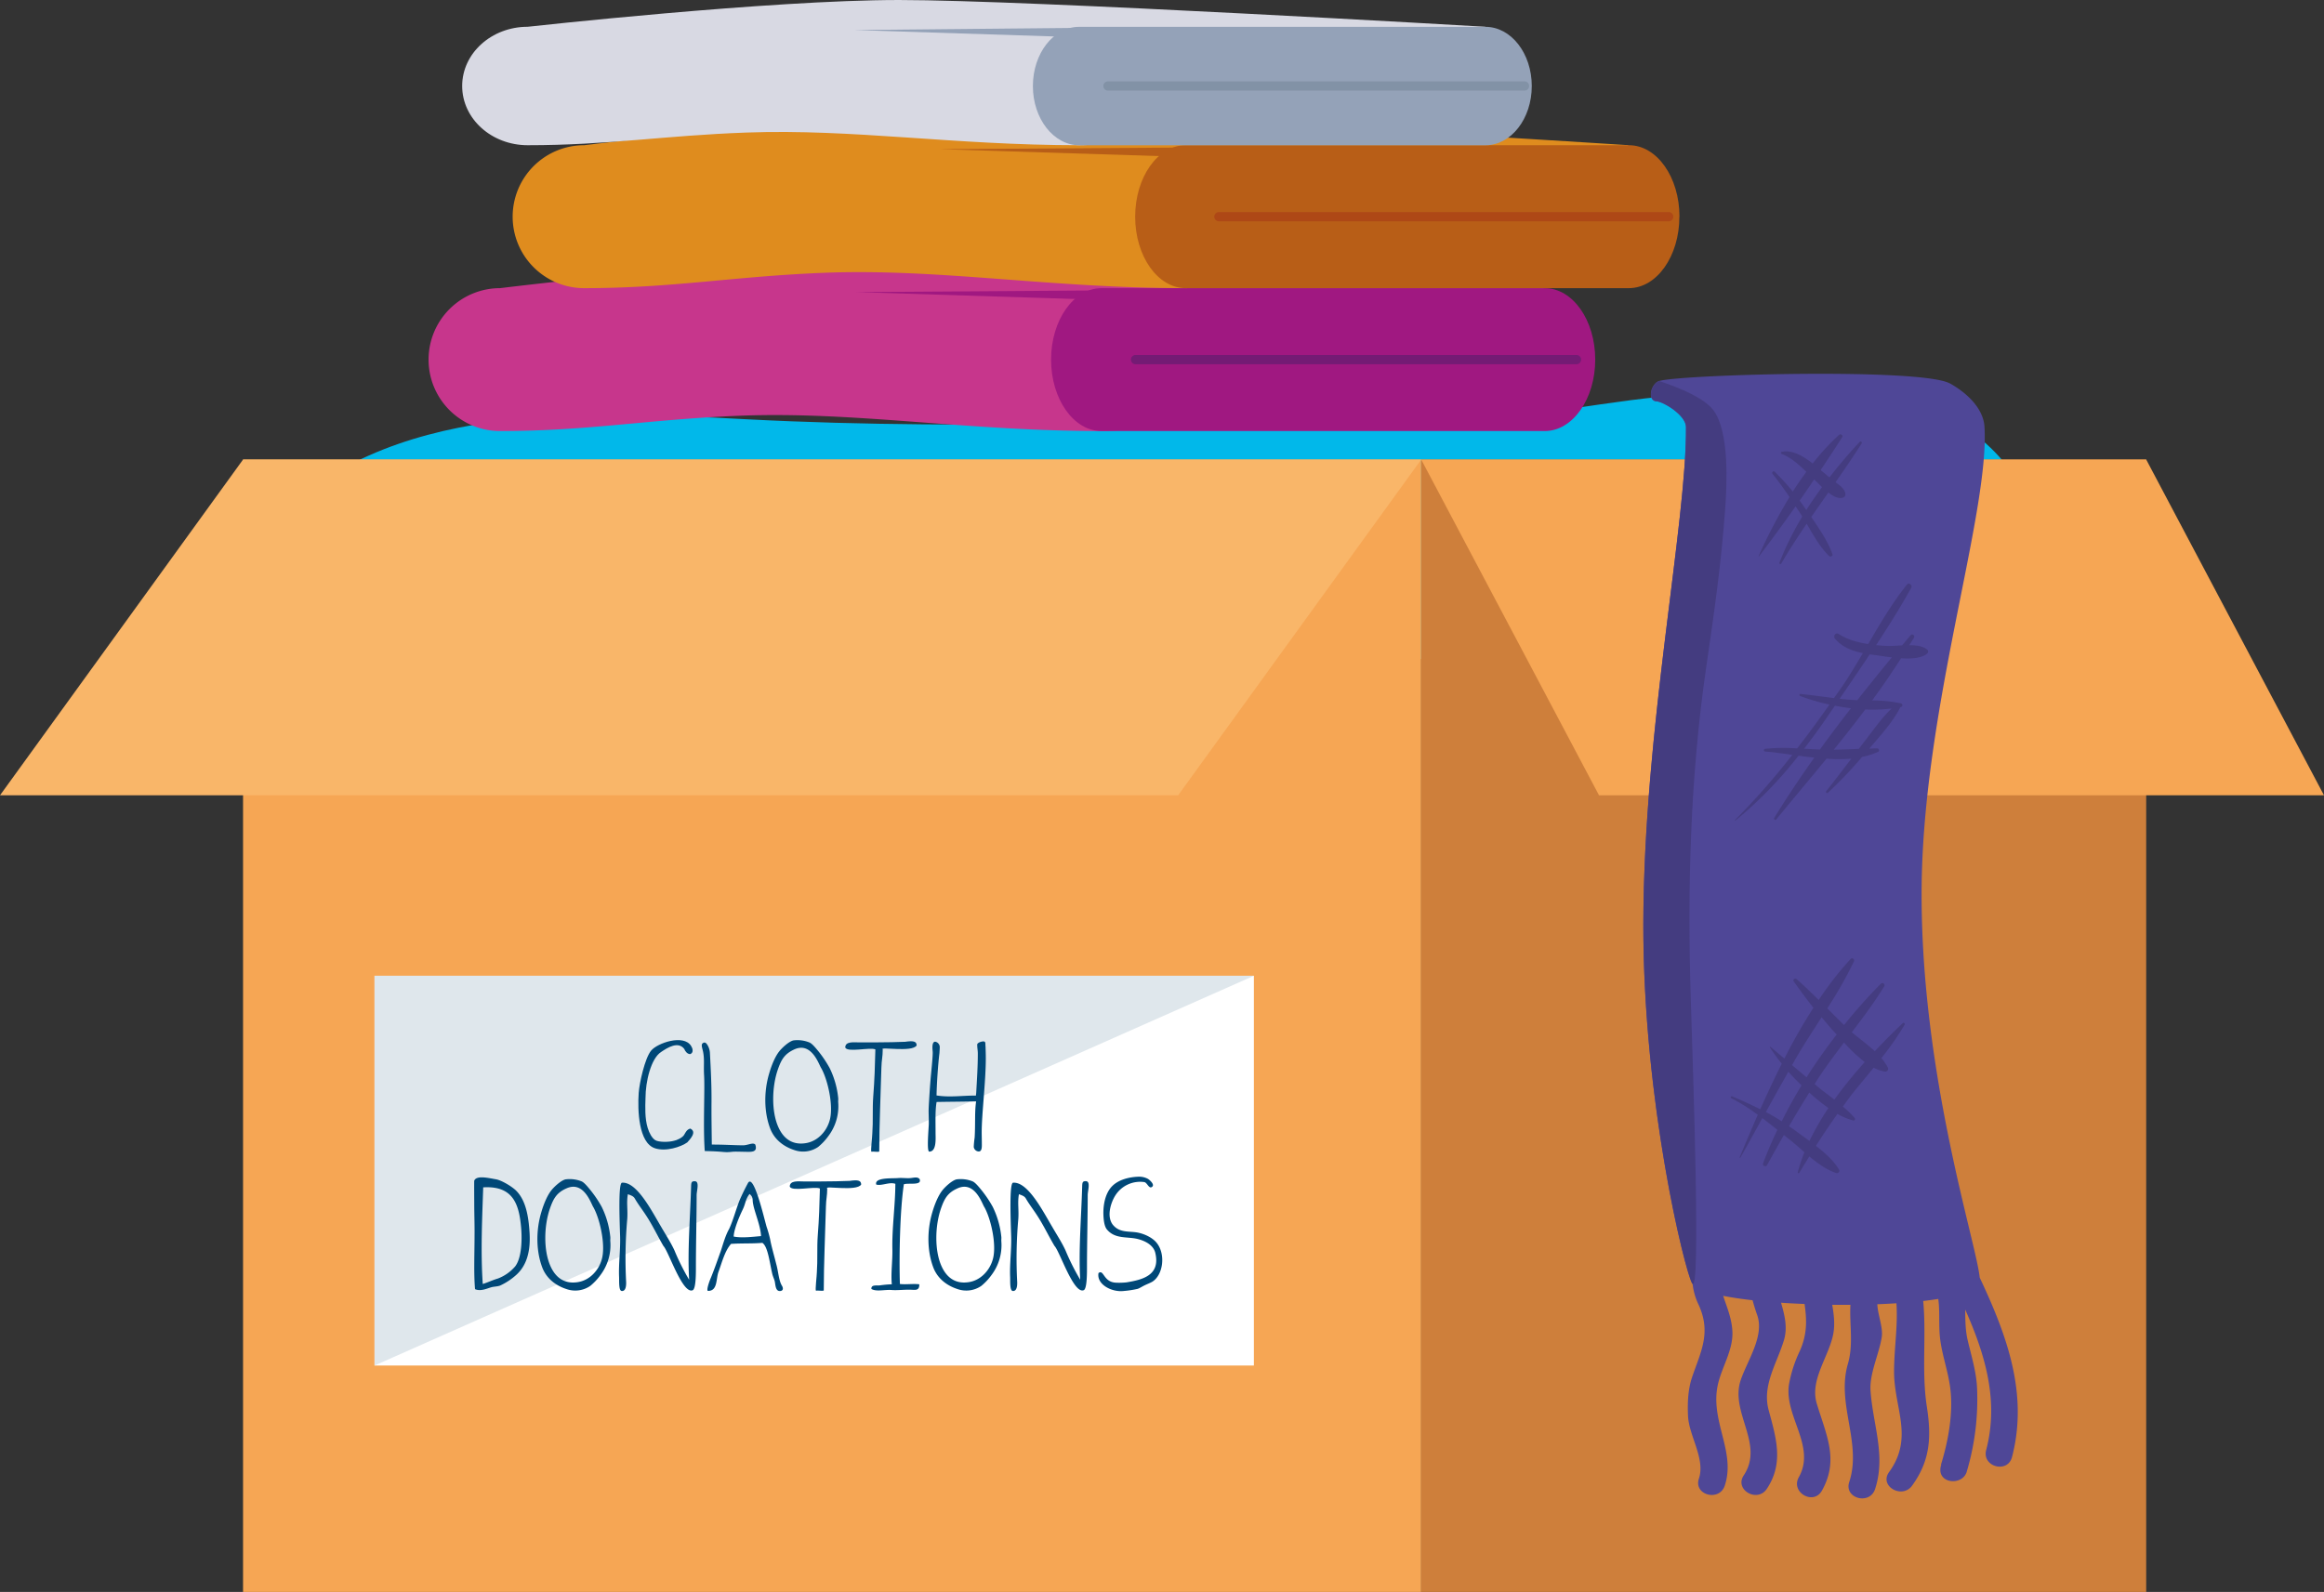 <svg xmlns="http://www.w3.org/2000/svg" width="381mm" height="261.05mm" viewBox="0 0 1080 739.98"><rect x="0" y="0" width="1080" height="739.98" fill="#333333" stroke="none"/><g id="Слой_2" data-name="Слой 2"><g id="war121_363823354"><g id="war121_363823354-2" data-name="war121_363823354"><path d="M124.12 245.41C178.5 185.7 271.85 191 347.33 194.91c108.4 5.64 218.31-.3 327.58.0 37.87.11 73.31-9.6 110.23-11.47 31.32-1.6 64.66 1.43 96.4 4.59 66.43 6.62 88 93.24 71.15 151.48z" fill="#01b8ea"/><g><path d="M112.95 213.61h547.51v526.37H112.95z" fill="#f6a654"/><path d="M660.46 213.61h336.91v526.37H660.46z" fill="#ce7f3b"/><path d="M547.51 369.68H0L112.95 213.61H660.46L547.51 369.68z" fill="#f9b669"/><path d="M1080 369.68H743.09L660.46 213.61H997.38L1080 369.68z" fill="#f6a654"/><g><path d="M174.05 453.58H582.7v181.16H174.05z" fill="#fff"/><path d="M174.05 634.74V453.58H582.7L174.05 634.74z" fill="#dfe7ec"/><g><path d="M318 487.59c-2.8-3.69-7.71-.69-10.72 1.37-4.78 3-7.3 13.85-7.3 21.43-.14 4.23-.34 9.49 1 13.86.75 2.46 2 4.78 3.54 5.74s6.22 1 8.74.27c1-.14 4.1-1.43 4.78-2.94.62-1 1.09-2.25 2.74-2.73 3.27 1.57-.14 5-1.37 6.42-2.94 2.12-10 4.44-15.09 2.73-7.58-2.52-8.06-17.68-7.51-25.67.34-4.78 2.87-16.11 5.73-19.66s15.16-7.85 18.64-2.19c.68 1 1.3 3.08-.4 3.76C319.41 490.05 318.32 488.55 318 487.59z" fill="#004878"/><path d="M327.31 505.82c0-2.19.0-4.37-.14-6.49-.2-4.3.28-7-.48-10.65-.34-1.5-.95-3.07-.2-3.69 1.16-.95 1.84.07 2.32.82a8.17 8.17.0 0 1 1.09 3.35c.41 7.51.82 15.57.75 23.14-.06 6.42.07 12.64.14 19.73 6 0 9.08.28 14.41.35 2.45.0 4.71-1.51 5.8-.35 1.23 3.76-1.84 3.42-5.19 3.35-1.5.0-4.16-.14-5.46.0-4.23.48-2.87-.14-12.84-.34C326.9 526.16 327.24 515.92 327.31 505.82z" fill="#004878"/><path d="M384.91 528.14a26.19 26.19.0 0 1-4.71 5 12.34 12.34.0 0 1-10.92 1.5c-5.12-1.64-9.36-4.92-11.34-10-2.86-7.51-3.07-17.07-.47-25.74 1.16-4 2.8-7.85 4.64-10.17 1.16-1.5 4.44-4.64 6.62-5.12a14.75 14.75.0 0 1 7.51 1c1.3.61 2.94 2.66 4.17 4.16a54.26 54.26.0 0 1 5.12 7.65 40.94 40.94.0 0 1 4 14c.07.75-.06 1.23.0 2A23 23 0 0 1 384.91 528.14zM369 487.86c-4.36 2.05-5.87 4.51-7.57 9.42-2.74 8-3 19.46.34 26.77 2.11 4.64 5.87 8.26 12.35 7.37 5.81-.75 10-5.53 11.41-10.51 1.91-6.29-.62-18.44-3.83-24.31C380.75 495.51 377.4 483.9 369 487.86z" fill="#004878"/><path d="M410.22 487.86c0 3.48-.55 4.92-.62 8.4-.34 13.25-1 26.69-1 39-.55.34-2.53-.07-3.62.07-.48.07.41-7.1.41-8.53.41-5.6.0-11.41.41-16.94.61-7.91.82-14.4 1-22.05-2.46-1.16-13 1.57-14-.89.0-3 4.1-2.38 6.49-2.38.0.0 14.47.06 21.3-.28 3.82-.55 5.39-.27 5.39 1.71C423.73 489.36 408.51 486.29 410.22 487.86z" fill="#004878"/><path d="M458.12 491.82c0 11.13-1.91 25.88-1.91 34.55.0 1.57.07 3.34.07 5.87.0 1.43-.14 3-1.44 3a2.41 2.41.0 0 1-2.32-2.11 41.62 41.62.0 0 1 .41-4.3c.41-6.63-.06-11.82.69-16.87-7 .14-11 .14-18.37.27-.68 3.83-.48 9.09-.48 14.48.0 2.39.55 8.6-2.93 8.6-1.3.0-.21-11.33-.21-13 0-5.74-.27-4.51.14-10.92.2-3.28.41-6.49.68-9.63.27-3.34 1-9.76 1-12.49.0-.55-.14-1.5-.14-2.4.0-1.36.27-2.66 1.3-2.66a2.58 2.58.0 0 1 2.11 2.46c0 1.1-.13 2.26-.13 2.73-.69 5.53-1.23 14-1.37 19.8 6.21 1 12.22.0 18.3.07l.14-1.23c.34-6.14.75-12.22.75-18.3.0-1.5-.28-2.66-.28-4.16.0-.89 1.92-1.5 2.87-1.5 1.23.0.82 1.09 1 2.52C458.05 488.27 458.12 490 458.12 491.82z" fill="#004878"/></g><g><path d="M220.53 574.31c.07-4.51-.14-10-.14-15.16.0-1-.07-10.1.0-10.31 1-2.73 7-1.16 10-.68 2.66.41 7.72 3.48 9.56 5.39 4.44 4.51 5.67 11.82 6.14 19.39.55 8.54-1.29 15.09-5.87 19.39a29.86 29.86.0 0 1-7.85 5.26c-1.36.48-2.87.41-4.23.82-1.71.48-4.85 2-7.38.82C220.12 591.92 220.53 582.43 220.53 574.31zm18.84 14.4c3.14-4 3.42-13 2.66-19.59-1.09-10.24-4.3-18-17.47-17.2-.48 14.26-1.23 30.1-.21 44.92 2.26-.68 4.64-1.84 7-2.53A20 20 0 0 0 239.37 588.71z" fill="#004878"/><path d="M279 592.74a26.19 26.19.0 0 1-4.71 5 12.31 12.31.0 0 1-10.92 1.5c-5.12-1.64-9.36-4.92-11.34-10-2.86-7.51-3.07-17.07-.48-25.74 1.17-4 2.81-7.85 4.65-10.17 1.16-1.5 4.44-4.64 6.62-5.12a14.86 14.86.0 0 1 7.51.95c1.3.62 2.93 2.67 4.16 4.17a53.47 53.47.0 0 1 5.13 7.65 41.16 41.16.0 0 1 4 14c.07.75-.06 1.23.0 2A23 23 0 0 1 279 592.74zm-15.91-40.28c-4.36 2-5.87 4.51-7.57 9.42-2.74 8-3 19.46.34 26.76 2.11 4.65 5.87 8.27 12.35 7.38 5.81-.75 10-5.53 11.41-10.52 1.91-6.28-.62-18.43-3.83-24.3C274.86 560.11 271.51 548.5 263.11 552.46z" fill="#004878"/><path d="M3e2 564.61c-1.64-2.52-3.42-4.77-5-7.51-.68-1.16-1.77-1.43-3.21-2-.75 3.9.07 7.51-.34 12a209 209 0 0 0-.48 28.74c.07 1.51-.06 4.51-2.11 4.24-1.37-.21-1.09-4.65-1.16-6.35-.28-6.28.68-12.77.47-19.12-.27-8.26-.88-24.71.89-24.85 6.9-.55 13.86 13.25 18.09 20.34 2.26 3.9 4.58 7.45 6.28 11.13a106.14 106.14.0 0 0 6.83 13.66c-.82-13.52.48-28.88.89-42.88.07-2.25.07-3 1.78-2.93 2.25.07.81 4.5.81 6.42.0 9.35-.34 23.48-.34 32.9.0 3.08.07 10.65-1.5 11.34-4.71 2-11.13-18-13.59-20.55C305.35 574.1 303.24 569.46 3e2 564.61z" fill="#004878"/><path d="M339.73 578.2c-2.93 3.28-4.3 8.88-5.87 13.11-1.16 3.28-.34 8.74-4.78 8.74-1 0 .48-4.3 1.3-6.15 1.78-4.37 3.14-8.4 4.58-12.35 1.16-3.56 2.18-7.31 3.89-10.31 1.91-4.1 3.2-9.22 4.91-13.45 1.1-2.53 2.39-5.19 3.76-7.72 2.66-5.32 7.64 16.53 8.74 20.21a54.62 54.62.0 0 1 1.64 5.8c.54 3.14 1.91 7.72 2.79 11.34 1.1 3.82 1.16 7.78 2.74 10.31.54.95.61 2-.48 2.32-2.46.54-2.53-2.32-2.87-4.24-.21-1.09-.89-2.39-1.16-3.55-1.3-5.46-2.05-12.83-4.64-14.54C349.63 578.13 344.58 577.86 339.73 578.2zm8.6-23.21c-2 2.59-1.77 4.37-3.2 7.3s-4.1 9.15-4.17 12.5c4 .81 9.77.0 12.7-.21-.13-4.44-2.93-11-3.62-14.68C349.5 557.58 350.25 556.56 348.33 555z" fill="#004878"/><path d="M384.43 552.46c0 3.48-.55 4.92-.61 8.4-.34 13.24-1 26.69-1 39-.54.34-2.53-.07-3.61.07-.48.07.4-7.1.4-8.53.41-5.6.0-11.41.41-16.94.62-7.91.82-14.4 1-22-2.46-1.16-13 1.57-14-.89.0-3 4.1-2.39 6.49-2.39.0.0 14.47.07 21.3-.27 3.82-.55 5.39-.27 5.39 1.71C398 554 382.72 550.89 384.43 552.46z" fill="#004878"/><path d="M420.05 550.41c-1.85 12.22-2.26 33.93-1.85 46.43 2.94.34 6-.21 9 .14.14 3.27-2.18 2.52-4.3 2.52-2.59-.07-6.14.34-8.46.14-3.35-.27-7.1.89-9.49-.48-.14-2 2.05-1.57 3.68-1.64a49.88 49.88.0 0 1 5.81-.54c-.48-5.13.34-10.52.27-15.91-.27-10 1.37-21 1.37-30.79-2.74-1-6.42 1.09-8.88.34-.95-3.35 7.17-2.8 9.9-3 2.05-.2 4.1.14 5.87.0s3.28-.75 4.37.42c1.3 3.2-5.05 1.7-7.3 2.45z" fill="#004878"/><path d="M460.72 592.74a26.19 26.19.0 0 1-4.71 5 12.31 12.31.0 0 1-10.92 1.5c-5.12-1.64-9.36-4.92-11.34-10-2.86-7.51-3.07-17.07-.48-25.74 1.17-4 2.81-7.85 4.65-10.17 1.16-1.5 4.44-4.64 6.62-5.12a14.86 14.86.0 0 1 7.51.95c1.3.62 2.94 2.67 4.16 4.17a53.47 53.47.0 0 1 5.13 7.65 41.16 41.16.0 0 1 4 14c.07.75-.06 1.23.0 2A23 23 0 0 1 460.72 592.74zm-15.9-40.28c-4.37 2-5.88 4.51-7.58 9.42-2.74 8-3 19.46.34 26.76 2.12 4.65 5.87 8.27 12.35 7.38 5.81-.75 10-5.53 11.41-10.52 1.91-6.28-.62-18.43-3.83-24.3C456.56 560.11 453.21 548.5 444.82 552.46z" fill="#004878"/><path d="M481.73 564.61c-1.64-2.52-3.42-4.77-5-7.51-.68-1.16-1.77-1.43-3.21-2-.75 3.9.07 7.51-.34 12a209 209 0 0 0-.48 28.74c.07 1.51-.06 4.51-2.11 4.24-1.37-.21-1.09-4.65-1.16-6.35-.28-6.28.68-12.77.47-19.12-.27-8.26-.88-24.71.89-24.85 6.9-.55 13.86 13.25 18.09 20.34 2.26 3.9 4.58 7.45 6.28 11.13A106.14 106.14.0 0 0 502 594.86c-.82-13.52.48-28.88.89-42.88.07-2.25.07-3 1.78-2.93 2.25.07.81 4.5.81 6.42.0 9.35-.34 23.48-.34 32.9.0 3.08.07 10.65-1.5 11.34-4.71 2-11.13-18-13.59-20.55C487.05 574.1 484.94 569.46 481.73 564.61z" fill="#004878"/><path d="M518.43 596.22a32.51 32.51.0 0 0 5.05-.13c7.51-1.23 15.77-3.28 13.45-13.52-.75-3.62-4.44-5.67-8.12-6.62-4.78-1.23-10.45.13-14.27-4.3-1.5-1.58-1.71-5.26-1.78-7.38-.07-5.19 1.23-10.1 4.17-13s7.71-4.16 12.15-4.3a8.53 8.53.0 0 1 4.37 1c.68.4 3.55 2.79 1.78 3.82-1.37.82-2.12-2.12-3.49-2.32a13.64 13.64.0 0 0-13.38 6.14c-2.11 3.28-4.23 9.77-1.23 13.66 2.8 3.48 6.56 3.07 10.31 3.48s8.06 2.39 10.11 5c4.23 5.26 3 14.82-2 18-.89.54-2.32 1.09-3.48 1.64s-2.39 1.36-3.35 1.7a44.9 44.9.0 0 1-6.48 1c-5.6.68-12.71-3.07-11.75-8.33C513 589.87 512.69 595.88 518.43 596.22z" fill="#004878"/></g></g></g><g><path d="M511.92 200.37c-63.48.0-114.91-9.28-168.54-7.11-42.37 1.7-69.95 7.11-111 7.11a33.21 33.21.0 0 1-33.22-33.21h0a33.22 33.22.0 0 1 33.22-33.22s122.51-15 188.22-15 297.28 15 297.28 15S564.17 200.37 511.92 200.37z" fill="#c7368c"/><path d="M741.33 167.16c0 18.34-10.51 33.21-23.47 33.21H511.92c-13 0-23.47-14.87-23.47-33.21h0c0-18.35 10.51-33.22 23.47-33.22H717.86c13 0 23.47 14.87 23.47 33.22z" fill="#a01881"/><path d="M509.32 139.3 397.8 135.77l111.57-.75L509.32 139.3z" fill="#a01881"/><path d="M732.76 169.3H527.56a2.15 2.15.0 0 1 0-4.29h205.2a2.15 2.15.0 0 1 0 4.29z" fill="#741b74"/></g><g><path d="M551 133.94c-63.47.0-114.91-9.29-168.54-7.12-42.37 1.71-69.95 7.12-111 7.12a33.22 33.22.0 0 1-33.22-33.22h0A33.22 33.22.0 0 1 271.47 67.5S394 52.5 459.7 52.5 757 67.5 757 67.5 603.28 133.94 551 133.94z" fill="#df8c1e"/><path d="M780.44 100.72c0 18.35-10.51 33.22-23.48 33.22H551c-13 0-23.47-14.87-23.47-33.22h0c0-18.35 10.51-33.22 23.47-33.22H757c13 0 23.48 14.87 23.48 33.22z" fill="#b85e17"/><path d="M548.43 72.86 436.9 69.34 548.48 68.58 548.43 72.86z" fill="#b85e17"/><path d="M775.62 102.87H566.31a2.15 2.15.0 0 1 0-4.29H775.62a2.15 2.15.0 0 1 0 4.29z" fill="#ae4816"/></g><g><path d="M501.53 67.5c-58.2.0-105.35-7.69-154.52-5.89C308.17 63 282.89 67.5 245.23 67.5c-16.82.0-30.45-12.32-30.45-27.53h0c0-15.21 13.63-27.53 30.45-27.53.0.0 112.31-12.44 172.56-12.44S690.32 12.44 690.32 12.44 549.43 67.5 501.53 67.5z" fill="#d8d9e3"/><path d="M711.84 40c0 15.21-9.63 27.53-21.52 27.53H501.53C489.64 67.5 480 55.18 480 40h0c0-15.21 9.63-27.53 21.52-27.53H690.32c11.89.0 21.52 12.32 21.52 27.53z" fill="#94a2b8"/><path d="M499.14 17.24 396.9 13.96 499.19 12.96 499.14 17.24z" fill="#94a2b8"/><path d="M708.47 42.11H514.88a2.14 2.14.0 1 1 0-4.28H708.47a2.14 2.14.0 0 1 0 4.28z" fill="#8292a6"/></g><g><path d="M920 593.85C918.42 577.64 892.63 499.19 893 414c.4-84.12 31.57-175 29.23-215.52-.66-11.62-14-19.15-16.13-20.28-13.74-7.22-123-4.17-134.79-1.19-4.08 1-6.08 9.31-1.45 9.58 3.3.19 13.59 6.51 13.63 11.9.39 44.48-19.65 140.64-19.81 231-.15 82.82 19.44 161.92 22.71 167.14.05.07.14.13.2.2a29.29 29.29.0 0 0 2.67 9.43c6.14 13.1 1.14 22-2.86 33.72-2 5.84-2.22 12.12-1.95 18.19.41 9.24 8.14 19.93 5.06 29.15-2.56 7.61 9.44 10.85 12 3.3 5.34-15.94-7.1-30.23-3.11-47.34 1.87-8 7-15.67 6.68-24.17-.25-6.16-2.51-11.34-4.3-16.76 4 .79 8.59 1.48 13.67 2.05.61 2.25 1.31 4.53 2.18 7 3.38 9.67-4.67 21.13-7.69 30.11-5.1 15.13 11.12 29.68 1.4 44.29-4.45 6.69 6.3 12.9 10.72 6.27 8-12 4.36-23.6.84-36.67-3.11-11.59 4-21.84 7.18-32.65 1.7-5.86.23-11.54-1.4-17.2 3.55.24 7.21.43 10.93.58 1.06 7.53 1.3 14-2.28 22a60.78 60.78.0 0 0-4.89 15c-2.63 14.92 12.67 29 4.5 43.52-3.93 7 6.8 13.24 10.72 6.27 8.1-14.39 2-25.87-2.4-40.57-3.29-11 5.69-21.76 7.69-32.31.82-4.35.31-9-.49-13.51 2.83.0 5.66.0 8.47.0-.53 8.93 1.51 18.24-1.2 27.5-5.42 18.58 6.62 36.7.64 54.86-2.5 7.62 9.49 10.87 12 3.3 5.15-15.67-1.06-30-2.11-45.88-.52-7.81 4-17 5.21-24.74.71-4.47-1.85-10.42-2.05-15.32 3-.11 6-.26 8.88-.45.73 10.48-1.06 20.81-1.1 31.59-.07 17.09 9.37 30.76-2.33 46.91-4.71 6.5 6.07 12.68 10.72 6.27 8.53-11.78 9-22.74 6.84-36.76-2.51-16.26-.15-32.91-1.69-49.07 2.49-.28 4.81-.6 7-.95.73 5.23.27 10.36.63 16 .55 8.74 4 17.22 5 25.93 1.35 11.49-1 24.15-4.39 35.2h.18a6.41 6.41.0 0 0-.33 1c0 .2-.05.4-.07.61-.85 7.21 10.21 8.05 12.19 1.65a118 118 0 0 0 4.84-38.5c-.24-7.63-2.61-15.21-4.35-22.57-1.16-4.91-1.11-9.66-1.18-14.39 9.22 20.74 15.78 42.36 9.74 65.33-2 7.76 9.94 11 12 3.3C942.76 647.7 932.44 620.29 920 593.85z" fill="#4f4797"/><path d="M785.74 464.53c-1.63-51.68-.27-103.36 7.19-154.6 3.74-25.66 6.92-47.6 8.79-73.43.8-11 2.07-35.59-5.43-45.78-5.6-7.6-24.21-13.14-25.22-13.64-3.89 1.32-5.72 9.2-1.19 9.46 3.3.19 13.59 6.51 13.63 11.9.39 44.48-19.65 140.64-19.81 231-.15 82.82 19.44 161.92 22.71 167.14C790.39 602.9 786.91 501.6 785.74 464.53z" fill="#443c80"/><path d="M895.45 301.83c-2-1.53-5-1.91-8.19-1.92.72-1.18 1.52-2.33 2.21-3.52.54-.93-.79-2-1.52-1.18-1.34 1.56-2.67 3.19-4 4.77-2.49.13-4.9.35-6.8.27-1.72-.07-3.51-.19-5.3-.36 5.79-8.8 11.35-17.69 16.33-26.64.67-1.21-1.06-2.68-2-1.52-6.85 8.58-12.45 18.11-18 27.64-4.88-.74-9.71-2.05-13.73-4.69-1.41-.92-2.69 1.06-1.7 2.21 3.38 3.95 8 5.72 12.95 6.71-3.34 5.68-6.74 11.33-10.46 16.73-1 1.4-2 2.77-2.94 4.16-5.21-.63-10.4-1.39-15.62-1.92-.59-.06-.61.78-.13.95a96.16 96.16.0 0 0 13.63 4c-4.87 6.89-9.82 13.7-15 20.37a83.48 83.48.0 0 0-14.83.19.63.63.0 0 0 0 1.26c4 .32 8.2.92 12.57 1.54a340.26 340.26.0 0 1-26.64 30.32c-.14.14.06.32.2.21a189.92 189.92.0 0 0 29.33-30.15c2.43.34 4.86.64 7.32.91-6.57 9.26-12.86 18.63-18.63 28.07-.34.55.49 1.22.92.7 7.61-9.29 15.55-18.71 23.4-28.28a71.43 71.43.0 0 0 11.52.0c-3.87 5.05-7.71 10.12-11.66 15.09a.54.54.0 0 0 .76.76 192.74 192.74.0 0 0 15.91-16.69 34.5 34.5.0 0 0 7.43-2.33c.81-.37.39-1.65-.44-1.63-1.23.0-2.44.08-3.65.12 5.12-6.06 10.92-12.24 14.45-19.3.1.0.2.0.29-.05a.88.88.0 0 0 0-1.69c-.19-.05-.39-.06-.58-.1a.73.73.0 0 0-.54-.1A62.53 62.53.0 0 0 870 325.59c4.75-6.43 9.2-13 13.45-19.6 4.73.3 9.35.0 12-2.06A1.24 1.24.0 0 0 895.45 301.83zm-49.7 46.58c-2.45-.09-4.9-.24-7.34-.39 3.63-4.72 7.17-9.56 10.57-14.54 1.23-1.8 2.5-3.64 3.75-5.44 2.45.47 4.94.87 7.45 1.17C855.27 335.54 850.43 341.92 845.75 348.41zm33.33-19.09c-4.76 4.5-8.54 10.09-12.54 15.23-.92 1.18-1.82 2.36-2.74 3.55-3.87.17-7.73.34-11.61.38q7.5-9.23 14.64-18.7A67.28 67.28.0 0 0 879.08 329.32zm-16-3.86h-.19c-2.67-.12-5.32-.37-8-.65 4.68-6.8 9.4-13.71 14-20.65l1.71.23c2.2.26 5.27.8 8.55 1.19Q871.11 315.35 863.11 325.46z" fill="#443c80"/><path d="M884.34 475.51c-4.26 4-8.69 8.45-13.09 13.12-3.38-3.12-7.33-6-10.68-8.81 5.26-6.91 10.45-13.86 15-21.23a1 1 0 0 0-1.6-1.24 244 244 0 0 0-17 19.12c-2.63-2.57-5.22-5.16-7.81-7.75a196.65 196.65.0 0 0 12.39-21.8c.44-.94-.73-2-1.52-1.17a154.34 154.34.0 0 0-14.86 19.08c-3.34-3.3-6.69-6.58-10.22-9.7-.71-.62-2 .2-1.38 1.06 3 4.21 6 8.28 9.15 12.25a271.07 271.07.0 0 0-13.49 23.62c-2.14-1.79-4.26-3.61-6.41-5.41-.16-.13-.43.0-.3.24 1.77 2.72 3.61 5.18 5.49 7.56-3.51 7-6.83 14.13-10 21.18-4.16-2.11-8.44-4.06-13-6-.57-.24-1.06.55-.5.83a85.59 85.59.0 0 1 12.35 7.74c-2.93 6.71-5.75 13.35-8.41 19.73-.08.2.25.34.35.15 3.47-6.08 6.82-12.22 10.18-18.35q3.56 2.68 7 5.45c-2.46 5.2-4.76 10.42-6.66 15.63-.4 1.1 1.31 1.79 1.86.79q3.87-7.05 7.82-14c.78.63 1.58 1.27 2.35 1.87 2.41 1.89 4.78 4 7.2 6.13a79.61 79.61.0 0 0-3.11 9.28.39.39.0 0 0 .71.3q2.32-3.85 4.67-7.64c3.87 3.22 7.92 6.17 12.55 7.74a1.12 1.12.0 0 0 1.26-1.63c-2.65-4.29-6.57-7.8-10.74-11 3.19-5.06 6.54-10 10-14.88a30.6 30.6.0 0 0 7.34 3.06.69.69.0 0 0 .67-1.14 45.33 45.33.0 0 0-5.49-5.32c1.47-2 2.86-4 4.42-6 3.22-4 6.58-8 9.9-12.08a17.34 17.34.0 0 0 5.08 1.82 1.33 1.33.0 0 0 1.48-1.93 21.66 21.66.0 0 0-3-4.32 129.43 129.43.0 0 0 10.89-15.67A.59.59.0 0 0 884.34 475.51zM834.43 492.2c3.78-6.55 8-12.93 12.09-19.35 1.87 2.2 3.66 4.43 5.66 6.55.43.46.9 1 1.35 1.48-4.91 6.39-9.64 13-14 19.9-2.24-1.91-4.5-3.8-6.75-5.69C833.36 494.13 833.88 493.16 834.43 492.2zm-6.47 29c-2.42-1.54-4.85-3-7.33-4.29 3.43-6.27 6.93-12.5 10.45-18.73 1.9 2.16 4 4.25 6.13 6.33C833.88 510 830.77 515.58 828 521.21zm12.93 9.14c-2.21-1.61-4.43-3.17-6.51-4.74-1-.75-2-1.37-3-2.06q4.56-7.92 9.43-15.67a95 95 0 0 0 8.88 7.18A124.08 124.08.0 0 0 840.89 530.35zm11.58-19.22c-3-2.3-6.09-4.52-8.88-6.94l-.3-.27c.56-.87 1.09-1.77 1.66-2.64 3.74-5.72 7.86-11.2 12-16.66a73.21 73.21.0 0 0 9.63 9.08A205.28 205.28.0 0 0 852.47 511.13z" fill="#443c80"/><path d="M864.17 205.47c-4.89 5.22-9.59 10.73-14 16.45-1.35-1.15-2.72-2.28-4.09-3.41q5.12-7.63 10-15.26c.59-.92-.69-1.8-1.44-1.12a109.22 109.22.0 0 0-12.26 13.32c-3.92-3.06-9.26-6.55-14.39-5.42-.56.11-.46.85.0 1 4.24 1.57 8 4.95 11.44 8.3-2.18 3-4.3 6-6.29 9.16a104.58 104.58.0 0 0-8.38-9.18c-.68-.67-1.6.31-1 1 2.77 3.45 5.36 7.06 7.86 10.72a254 254 0 0 0-14.41 27.51.1.1.0 0 0 .17.1c5.8-7.54 11.49-15.37 17.08-23.29 1 1.58 2.11 3.14 3.11 4.74a139.34 139.34.0 0 0-10.65 21.48c-.21.52.61.84.88.37 3.68-6.36 7.69-12.46 11.79-18.49 3.09 5.26 6.13 10.84 10.42 15 .63.6 1.86.0 1.54-.9-2.17-6.09-6.16-11.8-9.82-17.25 2.63-3.8 5.29-7.58 7.94-11.36 2.26 1.78 4.7 3.06 6.82 2.37a1.56 1.56.0 0 0 1.06-1.85c-.32-2.31-2.65-3.88-4.53-5.31 4.13-5.93 8.23-11.91 12.11-18A.58.58.0 0 0 864.17 205.47zm-24.74 31.6q-1.51-2.22-3.09-4.37c2.27-3.26 4.5-6.55 6.72-9.84l.58.56c.81.75 1.89 1.87 3.09 3C844.19 229.92 841.72 233.44 839.43 237.07z" fill="#443c80"/></g></g></g></g></svg>